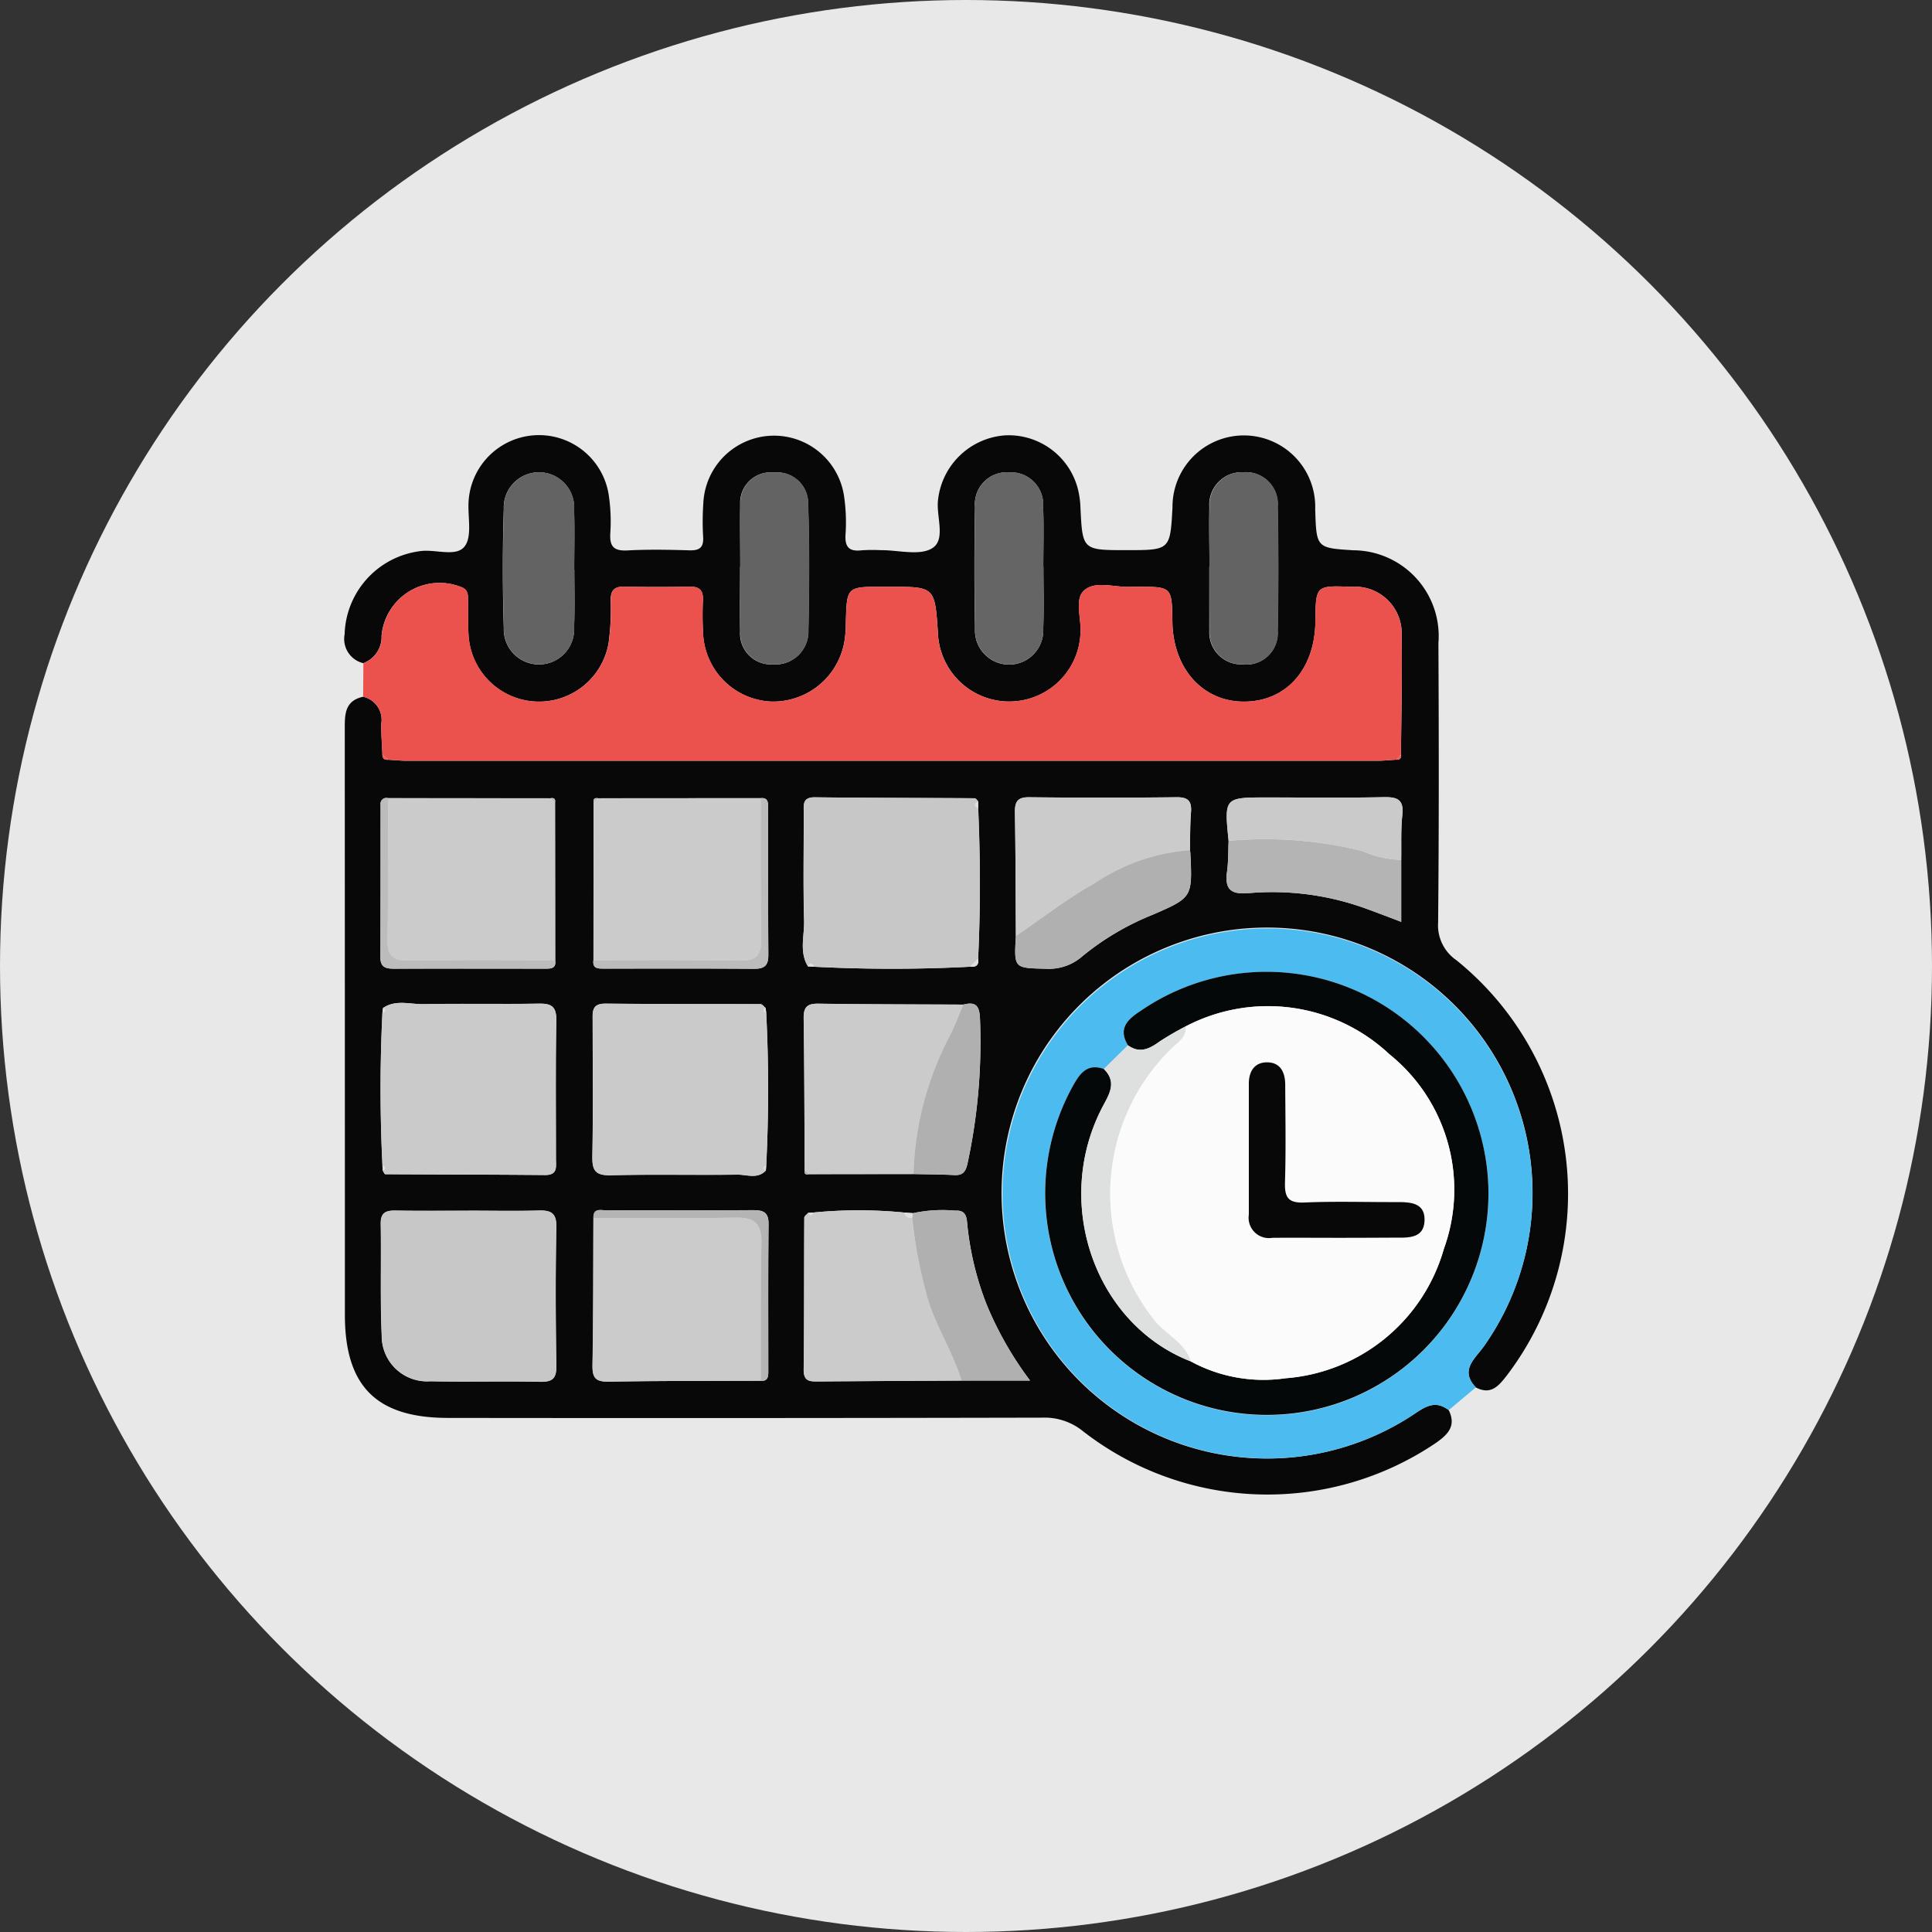 <svg xmlns="http://www.w3.org/2000/svg" width="101" height="101" viewBox="0 0 101 101">
  <rect x="0" y="0" width="101" height="101" fill="#333333" stroke="none"/>
  <g id="Grupo_848437" data-name="Grupo 848437" transform="translate(-750 -4521.159)">
    <circle id="Elipse_7441" data-name="Elipse 7441" cx="50.5" cy="50.5" r="50.5" transform="translate(750 4521.159)" fill="#e8e8e8"/>
    <g id="Grupo_848011" data-name="Grupo 848011" transform="translate(-2591.883 4418.773)">
      <path id="Trazado_589810" data-name="Trazado 589810" d="M3417.619,176.105c.409.833-.048,1.28-.692,1.728a15.71,15.71,0,0,1-18.405-.609,3.187,3.187,0,0,0-2.143-.727q-15.533.034-31.066.014c-3.748,0-5.4-1.65-5.4-5.388q0-15.283-.006-30.566c0-.78-.031-1.533.961-1.747a1.235,1.235,0,0,1,.948,1.406c-.009.536.036,1.074.058,1.611-.009.206.1.289.3.276.331.019.662.054.992.054q25.362,0,50.725,0c.331,0,.661-.037.991-.057.187.013.26-.079.241-.258.016-2.079.069-4.158.035-6.236a2.44,2.44,0,0,0-2.633-2.542c-1.858-.072-1.858-.072-1.876,1.8-.024,2.477-1.485,4.158-3.652,4.2-2.2.047-3.789-1.694-3.823-4.176-.025-1.829-.025-1.829-1.85-1.829-.083,0-.167-.006-.25,0-.858.073-1.915-.358-2.523.2-.517.475-.114,1.5-.185,2.278a3.729,3.729,0,0,1-7.45-.077c-.162-2.4-.162-2.4-2.534-2.4H3388c-1.854,0-1.853,0-1.9,1.909a6.444,6.444,0,0,1-.045.746,3.78,3.78,0,0,1-3.863,3.346,3.729,3.729,0,0,1-3.557-3.655,15.426,15.426,0,0,1-.006-1.622c.029-.536-.177-.743-.718-.731q-1.684.039-3.37,0c-.532-.012-.738.177-.734.717a13.015,13.015,0,0,1-.11,2.237,3.691,3.691,0,0,1-7.32-.4c-.043-.621-.02-1.247-.028-1.871,0-.294-.011-.547-.388-.672a3.045,3.045,0,0,0-4.132,2.549,1.462,1.462,0,0,1-.956,1.442,1.3,1.3,0,0,1-.974-1.508,4.513,4.513,0,0,1,3.908-4.343c.815-.134,1.923.333,2.37-.259.411-.544.138-1.59.207-2.411a3.688,3.688,0,0,1,7.322-.273,9.36,9.36,0,0,1,.083,1.99c-.046.7.175.949.9.91,1.079-.058,2.164-.037,3.246-.005.543.016.74-.17.706-.715a13.725,13.725,0,0,1,.01-1.747,3.7,3.7,0,0,1,7.341-.469,9.263,9.263,0,0,1,.092,2.113c-.04.678.216.889.85.816a9.358,9.358,0,0,1,1-.007c.915-.006,2.037.31,2.691-.107.726-.463.178-1.675.3-2.554a3.8,3.8,0,0,1,3.49-3.34,3.736,3.736,0,0,1,3.842,2.907,4.783,4.783,0,0,1,.109.863c.108,2.23.106,2.23,2.412,2.23,2.279,0,2.279,0,2.4-2.24a3.731,3.731,0,1,1,7.46.093c.062,2.032.062,2.032,1.992,2.154a4.487,4.487,0,0,1,4.45,4.851c.023,4.87.031,9.74-.016,14.609a2.208,2.208,0,0,0,.956,1.97,15.692,15.692,0,0,1,2.652,21.688c-.433.558-.841,1.067-1.638.644-.865-.908-.029-1.507.419-2.145a13.879,13.879,0,1,0-3.847,3.674C3416.239,176.044,3416.825,175.489,3417.619,176.105Zm-2.484-28.768c.015-.783-.025-1.573.059-2.349.089-.825-.282-.943-.992-.928-2.022.042-4.046.014-6.069.014-2.25,0-2.25,0-2.021,2.267-.024.536-.01,1.078-.082,1.608-.127.934.194,1.212,1.157,1.124a14.322,14.322,0,0,1,6.232.859c.556.2,1.107.416,1.716.646Zm-25.52,18.472-.453-.033a24.392,24.392,0,0,0-4.774,0l-.249.012c-.073.086-.208.171-.208.257-.015,2.649,0,5.3-.033,7.947-.008.647.363.615.8.612q3.724-.028,7.449-.044h3.586a18.141,18.141,0,0,1-2.271-3.975,15.754,15.754,0,0,1-1.025-4.329c-.038-.416-.2-.608-.613-.578A7.224,7.224,0,0,0,3389.614,165.809Zm5.376-14.49c-.1,1.7-.1,1.67,1.565,1.71a2.649,2.649,0,0,0,1.928-.667,13.976,13.976,0,0,1,3.64-2.148c2.1-.912,2.1-.91,1.988-3.263a.936.936,0,0,0-.023-.123c.016-.66.005-1.323.057-1.981.045-.585-.151-.789-.758-.782q-3.847.043-7.694,0c-.624-.007-.762.241-.753.8C3394.977,147.018,3394.977,149.168,3394.99,151.318Zm-10.836,12.45,5.483-.006c.7.016,1.41.015,2.114.053.465.025.613-.162.713-.62a30.1,30.1,0,0,0,.65-7.536c-.023-.671-.2-.931-.869-.754-2.524-.013-5.047-.011-7.571-.048-.589-.009-.788.171-.779.772.04,2.647.039,5.295.052,7.942C3383.918,163.739,3383.982,163.81,3384.154,163.768Zm-11-19.651c-.179-.033-.273.026-.241.222l-.008,8.244c-.063.454.253.439.55.439,2.62,0,5.24-.01,7.86.01.536,0,.736-.178.733-.717-.018-2.578-.009-5.156-.01-7.734,0-.263-.023-.511-.391-.469Zm8.494,30.451c.36.038.4-.2.4-.467,0-2.576-.014-5.151.013-7.727.007-.664-.329-.728-.855-.725-2.534.014-5.069,0-7.6.013-.286,0-.724-.159-.7.41-.012,2.569,0,5.138-.048,7.706-.012.658.191.846.842.835C3376.348,174.57,3379,174.578,3381.653,174.567Zm-10.992-30.451-8.492-.006a.306.306,0,0,0-.387.344c0,2.661,0,5.323-.009,7.984,0,.531.3.589.728.588,2.62-.008,5.24,0,7.86,0,.3,0,.613.016.55-.439q0-4.122-.008-8.244C3370.933,144.143,3370.84,144.084,3370.661,144.116Zm13.461,8.791.319.015a79.026,79.026,0,0,0,8.159,0c.309.029.477-.083.42-.42.124-2.619.117-5.239,0-7.858l0-.37c-.06-.056-.119-.16-.18-.16-2.785-.019-5.57-.017-8.354-.05-.677-.008-.581.421-.581.829,0,1.871-.035,3.742.015,5.612C3383.943,151.305,3383.654,152.143,3384.122,152.907Zm-22.245,10.407.019.267c.045.066.089.189.134.189,2.784.018,5.567.017,8.351.043.678.006.567-.447.568-.846,0-2.41-.026-4.821.019-7.23.014-.745-.263-.9-.938-.884-1.994.037-3.99-.015-5.984.028-.71.015-1.463-.258-2.136.2l-.033.264Q3361.681,159.328,3361.877,163.314Zm20.064,0q.2-3.985,0-7.97l-.033-.263c-.089-.068-.177-.2-.267-.2-2.7-.013-5.4,0-8.1-.027-.714-.008-.677.4-.675.882.006,2.369.031,4.738-.014,7.105-.014.75.172,1,.962.985,2.2-.055,4.405,0,6.607-.033.5-.007,1.061.25,1.5-.214Zm-15.537,2.365c-1.289,0-2.578.014-3.867-.007-.509-.008-.76.126-.75.7.032,1.953-.034,3.91.053,5.86a2.373,2.373,0,0,0,2.544,2.363c1.912.039,3.826-.014,5.738.027.655.014.854-.181.844-.84-.036-2.411-.046-4.823,0-7.233.016-.77-.3-.9-.95-.878C3368.817,165.7,3367.61,165.676,3366.4,165.677Zm5.5-33.514c0-1.04.028-2.081-.007-3.119a1.84,1.84,0,1,0-3.674-.065q-.1,3.116,0,6.238a1.84,1.84,0,1,0,3.675-.059C3371.935,134.161,3371.907,133.162,3371.907,132.163Zm24.523-.153c0-1.038.033-2.078-.009-3.115a1.689,1.689,0,0,0-1.778-1.82,1.667,1.667,0,0,0-1.783,1.81c-.041,2.118-.038,4.237,0,6.356a1.786,1.786,0,1,0,3.567.01C3396.46,134.172,3396.431,133.091,3396.43,132.011Zm8.679,0q0,1.559,0,3.119c0,.083,0,.166,0,.249a1.674,1.674,0,0,0,1.738,1.738,1.645,1.645,0,0,0,1.832-1.753q.07-3.242,0-6.486a1.667,1.667,0,0,0-1.789-1.807,1.693,1.693,0,0,0-1.778,1.822C3405.082,129.933,3405.112,130.974,3405.109,132.014Zm-24.529,0c0,1.122-.016,2.244,0,3.366a1.623,1.623,0,0,0,1.714,1.74,1.725,1.725,0,0,0,1.854-1.754c.04-2.2.06-4.406-.013-6.606a1.626,1.626,0,0,0-1.793-1.672,1.593,1.593,0,0,0-1.757,1.686C3380.56,129.852,3380.584,130.933,3380.581,132.014Z" transform="translate(0 0)" fill="#090808"/>
      <path id="Trazado_589811" data-name="Trazado 589811" d="M3363.778,160.29a1.462,1.462,0,0,0,.956-1.442,3.044,3.044,0,0,1,4.132-2.549c.378.125.385.378.389.672.009.624-.015,1.25.028,1.871a3.691,3.691,0,0,0,7.32.4,12.991,12.991,0,0,0,.109-2.237c0-.54.2-.73.734-.717q1.684.039,3.369,0c.541-.012.747.2.718.731a15.36,15.36,0,0,0,.006,1.622,3.729,3.729,0,0,0,3.557,3.655,3.78,3.78,0,0,0,3.863-3.346,6.5,6.5,0,0,0,.045-.746c.046-1.909.046-1.909,1.9-1.909h.374c2.372,0,2.372,0,2.534,2.4a3.729,3.729,0,0,0,7.45.077c.071-.779-.332-1.8.185-2.278.608-.559,1.665-.128,2.523-.2.083-.007.166,0,.25,0,1.824,0,1.824,0,1.85,1.829.035,2.482,1.628,4.222,3.824,4.176,2.167-.046,3.628-1.727,3.652-4.2.018-1.87.018-1.87,1.876-1.8a2.439,2.439,0,0,1,2.633,2.542c.034,2.078-.02,4.157-.035,6.236l-.241.258c-.331.02-.661.057-.992.057q-25.362,0-50.724,0c-.331,0-.661-.036-.992-.054l-.3-.276c-.021-.537-.066-1.075-.057-1.611a1.235,1.235,0,0,0-.948-1.406Q3363.773,161.168,3363.778,160.29Z" transform="translate(-2.899 -23.235)" fill="#eb524e"/>
      <path id="Trazado_589812" data-name="Trazado 589812" d="M3520.683,253.382c-.793-.616-1.38-.061-2.009.339a13.853,13.853,0,1,1,3.847-3.674c-.448.638-1.284,1.237-.418,2.145Q3521.39,252.786,3520.683,253.382Zm-18.027-17.833c-.891-.307-1.268.252-1.636.919a11.589,11.589,0,1,0,21.739,5.428,11.606,11.606,0,0,0-18.157-9.4c-.672.438-1.233.916-.687,1.815Z" transform="translate(-103.064 -77.277)" fill="#4cbcf0"/>
      <path id="Trazado_589813" data-name="Trazado 589813" d="M3420.791,244.5q.194,3.985,0,7.97c-.172.077-.2.165-.019.268-.442.464-1,.207-1.5.214-2.2.031-4.406-.023-6.607.033-.79.02-.976-.234-.962-.985.045-2.368.02-4.737.014-7.105,0-.479-.039-.89.675-.882,2.7.032,5.4.015,8.1.027.089,0,.178.128.267.2C3420.574,244.353,3420.626,244.436,3420.791,244.5Z" transform="translate(-38.848 -89.163)" fill="#cacaca"/>
      <path id="Trazado_589814" data-name="Trazado 589814" d="M3367.537,244.117c.674-.456,1.426-.182,2.136-.2,1.994-.043,3.99.009,5.984-.028.675-.013.952.139.938.884-.045,2.41-.015,4.82-.019,7.23,0,.4.11.852-.568.846-2.784-.025-5.567-.024-8.351-.043-.045,0-.089-.123-.133-.189.183-.1.154-.19-.019-.267q-.2-3.986,0-7.971C3367.667,244.312,3367.721,244.229,3367.537,244.117Z" transform="translate(-5.628 -89.038)" fill="#cacaca"/>
      <path id="Trazado_589815" data-name="Trazado 589815" d="M3372.06,287.27c1.206,0,2.412.025,3.617-.011.654-.02.967.108.95.878-.051,2.41-.041,4.823,0,7.233.01.659-.189.854-.844.84-1.912-.041-3.826.011-5.737-.027a2.373,2.373,0,0,1-2.545-2.363c-.087-1.95-.021-3.907-.053-5.86-.009-.569.242-.7.75-.7C3369.481,287.284,3370.771,287.27,3372.06,287.27Z" transform="translate(-5.655 -121.593)" fill="#c7c7c7"/>
      <path id="Trazado_589816" data-name="Trazado 589816" d="M3464.884,201.436c.112,2.62.119,5.239-.006,7.859l-.42.42a79.035,79.035,0,0,1-8.159,0c-.1-.2-.2-.232-.318-.015-.468-.764-.179-1.6-.2-2.4-.05-1.869-.016-3.741-.015-5.612,0-.409-.1-.837.581-.829,2.784.033,5.569.03,8.354.049.06,0,.12.1.179.161C3464.658,201.194,3464.656,201.317,3464.884,201.436Z" transform="translate(-71.859 -56.791)" fill="#c7c7c7"/>
      <path id="Trazado_589817" data-name="Trazado 589817" d="M3377.61,201.265q0,4.122.008,8.244c-2.539,0-5.078-.023-7.616.024-.859.016-1.173-.241-1.154-1.13.054-2.454.025-4.91.029-7.365l8.493.006Z" transform="translate(-6.709 -56.927)" fill="#cbcbcb"/>
      <path id="Trazado_589818" data-name="Trazado 589818" d="M3420.514,297.289c-2.652.011-5.3,0-7.956.047-.651.011-.854-.177-.842-.835.046-2.568.037-5.138.048-7.706,2.49-.006,4.98.017,7.469-.031.968-.019,1.333.332,1.313,1.307C3420.5,292.475,3420.52,294.882,3420.514,297.289Z" transform="translate(-38.861 -122.722)" fill="#cbcbcb"/>
      <path id="Trazado_589819" data-name="Trazado 589819" d="M3411.934,209.509l.008-8.244.241-.222,8.492-.006c0,2.455-.025,4.911.029,7.365.02.89-.3,1.146-1.154,1.13C3417.012,209.486,3414.473,209.511,3411.934,209.509Z" transform="translate(-39.025 -56.927)" fill="#cbcbcb"/>
      <path id="Trazado_589820" data-name="Trazado 589820" d="M3461.627,252.928l-5.483.006-.205-.2c-.013-2.647-.012-5.3-.052-7.942-.009-.6.19-.781.779-.772,2.523.037,5.047.036,7.571.048-.248.57-.459,1.16-.751,1.707A16.5,16.5,0,0,0,3461.627,252.928Z" transform="translate(-71.99 -89.167)" fill="#cbcbcb"/>
      <path id="Trazado_589821" data-name="Trazado 589821" d="M3464.138,296.132q-3.725.021-7.449.044c-.435,0-.8.035-.8-.612.031-2.649.017-5.3.033-7.947,0-.086.136-.171.208-.257.092.169.176.187.249-.012a24.392,24.392,0,0,1,4.774,0,.319.319,0,0,0,.408.261,23.976,23.976,0,0,0,.74,3.973C3462.719,293.195,3463.668,294.561,3464.138,296.132Z" transform="translate(-71.994 -121.573)" fill="#cbcbcb"/>
      <path id="Trazado_589822" data-name="Trazado 589822" d="M3500.114,208.1c-.014-2.15-.014-4.3-.05-6.45-.01-.563.128-.811.752-.8q3.847.044,7.694,0c.606-.007.8.2.757.782-.051.658-.041,1.321-.057,1.981a10.3,10.3,0,0,0-4.992,1.739C3502.786,206.156,3501.477,207.179,3500.114,208.1Z" transform="translate(-105.123 -56.787)" fill="#cbcbcb"/>
      <path id="Trazado_589823" data-name="Trazado 589823" d="M3396.736,137.976c0,1,.028,2-.007,2.995a1.84,1.84,0,1,1-3.675.059q-.094-3.117,0-6.238a1.84,1.84,0,1,1,3.674.065C3396.764,135.9,3396.736,136.936,3396.736,137.976Z" transform="translate(-24.829 -5.812)" fill="#636363"/>
      <path id="Trazado_589824" data-name="Trazado 589824" d="M3495.225,137.829c0,1.08.029,2.161-.007,3.24a1.786,1.786,0,1,1-3.567-.01c-.034-2.118-.037-4.238,0-6.356a1.667,1.667,0,0,1,1.783-1.81,1.689,1.689,0,0,1,1.778,1.82C3495.257,135.751,3495.225,136.79,3495.225,137.829Z" transform="translate(-98.794 -5.818)" fill="#656565"/>
      <path id="Trazado_589825" data-name="Trazado 589825" d="M3540.72,137.824c0-1.039-.029-2.08.01-3.118a1.693,1.693,0,0,1,1.778-1.822,1.667,1.667,0,0,1,1.789,1.807q.061,3.242,0,6.486a1.645,1.645,0,0,1-1.833,1.753,1.674,1.674,0,0,1-1.738-1.738c-.006-.083,0-.166,0-.249Q3540.718,139.383,3540.72,137.824Z" transform="translate(-135.609 -5.811)" fill="#636363"/>
      <path id="Trazado_589826" data-name="Trazado 589826" d="M3442.606,137.863c0-1.08-.022-2.161.008-3.241a1.593,1.593,0,0,1,1.757-1.686,1.626,1.626,0,0,1,1.793,1.672c.073,2.2.053,4.4.013,6.606a1.726,1.726,0,0,1-1.854,1.754,1.623,1.623,0,0,1-1.714-1.74C3442.589,140.107,3442.6,138.985,3442.606,137.863Z" transform="translate(-62.024 -5.85)" fill="#636363"/>
      <path id="Trazado_589827" data-name="Trazado 589827" d="M3500.163,216.4c1.363-.926,2.672-1.949,4.1-2.751a10.3,10.3,0,0,1,4.992-1.739.9.9,0,0,1,.023.123c.117,2.353.116,2.35-1.988,3.263a13.972,13.972,0,0,0-3.64,2.148,2.649,2.649,0,0,1-1.928.667C3500.067,218.067,3500.066,218.1,3500.163,216.4Z" transform="translate(-105.173 -65.079)" fill="#b0b0b0"/>
      <path id="Trazado_589828" data-name="Trazado 589828" d="M3481.158,296.126c-.47-1.571-1.42-2.937-1.835-4.549a23.9,23.9,0,0,1-.739-3.972.683.683,0,0,1,.044-.229,7.222,7.222,0,0,1,2.207-.133c.408-.03.575.161.613.578a15.753,15.753,0,0,0,1.025,4.329,18.142,18.142,0,0,0,2.271,3.975Z" transform="translate(-89.013 -121.568)" fill="#b0b0b0"/>
      <path id="Trazado_589829" data-name="Trazado 589829" d="M3553.447,210.747v3.243c-.609-.23-1.161-.445-1.716-.646a14.321,14.321,0,0,0-6.232-.859c-.964.088-1.285-.19-1.157-1.124.072-.53.058-1.071.082-1.608a21.108,21.108,0,0,1,6.983.53A5.415,5.415,0,0,0,3553.447,210.747Z" transform="translate(-138.312 -63.41)" fill="#b4b4b4"/>
      <path id="Trazado_589830" data-name="Trazado 589830" d="M3553.479,204.109a5.413,5.413,0,0,1-2.041-.465,21.108,21.108,0,0,0-6.983-.53c-.229-2.267-.229-2.267,2.021-2.267,2.023,0,4.047.027,6.069-.014.711-.015,1.081.1.992.928C3553.455,202.536,3553.494,203.326,3553.479,204.109Z" transform="translate(-138.345 -56.772)" fill="#cacaca"/>
      <path id="Trazado_589831" data-name="Trazado 589831" d="M3478.851,252.911a16.5,16.5,0,0,1,1.858-7.15c.292-.546.5-1.136.751-1.707.664-.177.846.083.869.754a30.1,30.1,0,0,1-.65,7.536c-.1.458-.248.645-.713.62C3480.262,252.927,3479.556,252.927,3478.851,252.911Z" transform="translate(-89.214 -89.15)" fill="#b0b0b0"/>
      <path id="Trazado_589832" data-name="Trazado 589832" d="M3420.658,296.093c.006-2.407-.017-4.814.032-7.219.02-.975-.344-1.326-1.313-1.307-2.489.048-4.979.025-7.469.031-.021-.57.417-.409.7-.41,2.534-.012,5.069,0,7.6-.013.527,0,.863.062.856.725-.027,2.576-.012,5.151-.013,7.727C3421.056,295.894,3421.018,296.131,3420.658,296.093Z" transform="translate(-39.005 -121.526)" fill="#b4b4b4"/>
      <path id="Trazado_589833" data-name="Trazado 589833" d="M3367.778,201.024c0,2.455.025,4.911-.029,7.365-.02.89.295,1.146,1.154,1.13,2.538-.047,5.077-.022,7.616-.024.063.454-.253.439-.55.439-2.62,0-5.24,0-7.86.005-.424,0-.729-.057-.727-.588.01-2.661.006-5.323.009-7.984A.306.306,0,0,1,3367.778,201.024Z" transform="translate(-5.61 -56.913)" fill="#bcbcbc"/>
      <path id="Trazado_589834" data-name="Trazado 589834" d="M3411.91,209.494c2.539,0,5.078-.023,7.616.024.859.016,1.174-.241,1.154-1.13-.054-2.454-.025-4.91-.029-7.365.368-.042.391.205.391.469,0,2.578-.007,5.156.01,7.734,0,.539-.2.721-.733.717-2.62-.019-5.24-.008-7.86-.009C3412.163,209.933,3411.847,209.949,3411.91,209.494Z" transform="translate(-39.001 -56.912)" fill="#bcbcbc"/>
      <path id="Trazado_589835" data-name="Trazado 589835" d="M3477.4,287.736a.682.682,0,0,0-.044.228.319.319,0,0,1-.409-.262Z" transform="translate(-87.787 -121.928)" fill="#dedfdf"/>
      <path id="Trazado_589836" data-name="Trazado 589836" d="M3367.79,191.906l.3.276C3367.888,192.2,3367.781,192.112,3367.79,191.906Z" transform="translate(-5.915 -50.078)" fill="#f95753"/>
      <path id="Trazado_589837" data-name="Trazado 589837" d="M3579.822,192.224l.241-.258C3580.082,192.145,3580.008,192.237,3579.822,192.224Z" transform="translate(-164.943 -50.123)" fill="#f95753"/>
      <path id="Trazado_589838" data-name="Trazado 589838" d="M3490.7,235.033l.42-.42C3491.179,234.949,3491.01,235.061,3490.7,235.033Z" transform="translate(-98.102 -82.109)" fill="#dedfdf"/>
      <path id="Trazado_589839" data-name="Trazado 589839" d="M3491.892,202.067c-.229-.119-.226-.243-.005-.369C3491.888,201.821,3491.89,201.944,3491.892,202.067Z" transform="translate(-98.866 -57.422)" fill="#dedfdf"/>
      <path id="Trazado_589840" data-name="Trazado 589840" d="M3456.789,235.782c.116-.216.221-.182.318.015Z" transform="translate(-72.667 -82.875)" fill="#dedfdf"/>
      <path id="Trazado_589841" data-name="Trazado 589841" d="M3367.83,244.913c.184.113.131.2-.033.264Z" transform="translate(-5.921 -89.834)" fill="#dedfdf"/>
      <path id="Trazado_589842" data-name="Trazado 589842" d="M3447.624,245.175c-.165-.068-.217-.151-.033-.263Z" transform="translate(-65.681 -89.834)" fill="#dedfdf"/>
      <path id="Trazado_589843" data-name="Trazado 589843" d="M3447.615,278.117c-.184-.1-.153-.19.019-.268Z" transform="translate(-65.692 -114.537)" fill="#dedfdf"/>
      <path id="Trazado_589844" data-name="Trazado 589844" d="M3456.073,278.884l.205.2C3456.107,279.123,3456.043,279.053,3456.073,278.884Z" transform="translate(-72.125 -115.313)" fill="#b0b0b0"/>
      <path id="Trazado_589845" data-name="Trazado 589845" d="M3412.189,201.035l-.241.222C3411.916,201.061,3412.01,201,3412.189,201.035Z" transform="translate(-39.031 -56.918)" fill="#bcbcbc"/>
      <path id="Trazado_589846" data-name="Trazado 589846" d="M3457.105,287.7c-.073.2-.157.181-.249.012Z" transform="translate(-72.718 -121.922)" fill="#dedfdf"/>
      <path id="Trazado_589847" data-name="Trazado 589847" d="M3403.179,201.257l-.24-.222C3403.118,201,3403.211,201.062,3403.179,201.257Z" transform="translate(-32.278 -56.919)" fill="#bcbcbc"/>
      <path id="Trazado_589848" data-name="Trazado 589848" d="M3367.8,277.855c.173.077.2.164.019.267Z" transform="translate(-5.925 -114.542)" fill="#dedfdf"/>
      <path id="Trazado_589849" data-name="Trazado 589849" d="M3510.726,240.957c-.545-.9.015-1.377.688-1.815a11.606,11.606,0,0,1,18.157,9.4,11.586,11.586,0,1,1-21.739-5.428c.368-.667.745-1.227,1.635-.92.714.708.257,1.35-.092,2.023-2.589,5-.374,11.321,4.64,13.266a7.961,7.961,0,0,0,4.946.879,9.345,9.345,0,0,0,8.28-6.763,9.085,9.085,0,0,0-2.848-10.176,9.274,9.274,0,0,0-10.646-1.457,15.249,15.249,0,0,0-1.364.791C3511.851,241.144,3511.34,241.4,3510.726,240.957Z" transform="translate(-109.877 -83.926)" fill="#050809"/>
      <path id="Trazado_589850" data-name="Trazado 589850" d="M3519.672,266.289c-5.015-1.945-7.229-8.265-4.64-13.266.348-.673.805-1.315.092-2.023q.631-.619,1.259-1.24c.614.447,1.124.187,1.658-.2a15.211,15.211,0,0,1,1.364-.791c.044.545-.377.813-.7,1.111a10.611,10.611,0,0,0-.959,14.224C3518.352,264.882,3519.363,265.278,3519.672,266.289Z" transform="translate(-115.532 -92.729)" fill="#dedfdf"/>
      <path id="Trazado_589851" data-name="Trazado 589851" d="M3524.224,263.167c-.309-1.011-1.32-1.407-1.928-2.182a10.611,10.611,0,0,1,.959-14.224c.325-.3.746-.566.7-1.111a9.274,9.274,0,0,1,10.646,1.457,9.085,9.085,0,0,1,2.848,10.176,9.345,9.345,0,0,1-8.28,6.763A7.961,7.961,0,0,1,3524.224,263.167Zm7.619-6.465c1.038,0,2.075-.006,3.113,0,.692,0,1.455,0,1.482-.9s-.721-.96-1.425-.957c-1.619.007-3.24-.048-4.855.022-.854.037-1.038-.275-1.014-1.057.052-1.7.019-3.4.013-5.1,0-.658-.262-1.191-.988-1.17-.637.018-.913.5-.913,1.117q0,3.424,0,6.848a1.063,1.063,0,0,0,1.227,1.207C3529.6,256.692,3530.722,256.7,3531.843,256.7Z" transform="translate(-120.085 -89.607)" fill="#fbfbfb"/>
      <path id="Trazado_589852" data-name="Trazado 589852" d="M3553.571,265.47c-1.121,0-2.242-.01-3.362,0a1.063,1.063,0,0,1-1.228-1.207q0-3.424,0-6.848c0-.621.276-1.1.914-1.117.726-.02.985.512.988,1.17.007,1.7.039,3.4-.013,5.1-.024.782.161,1.094,1.015,1.057,1.615-.07,3.236-.015,4.855-.022.7,0,1.452.04,1.425.957s-.791.909-1.481.9C3555.646,265.465,3554.608,265.471,3553.571,265.47Z" transform="translate(-141.812 -98.375)" fill="#090808"/>
    </g>
  </g>
</svg>
